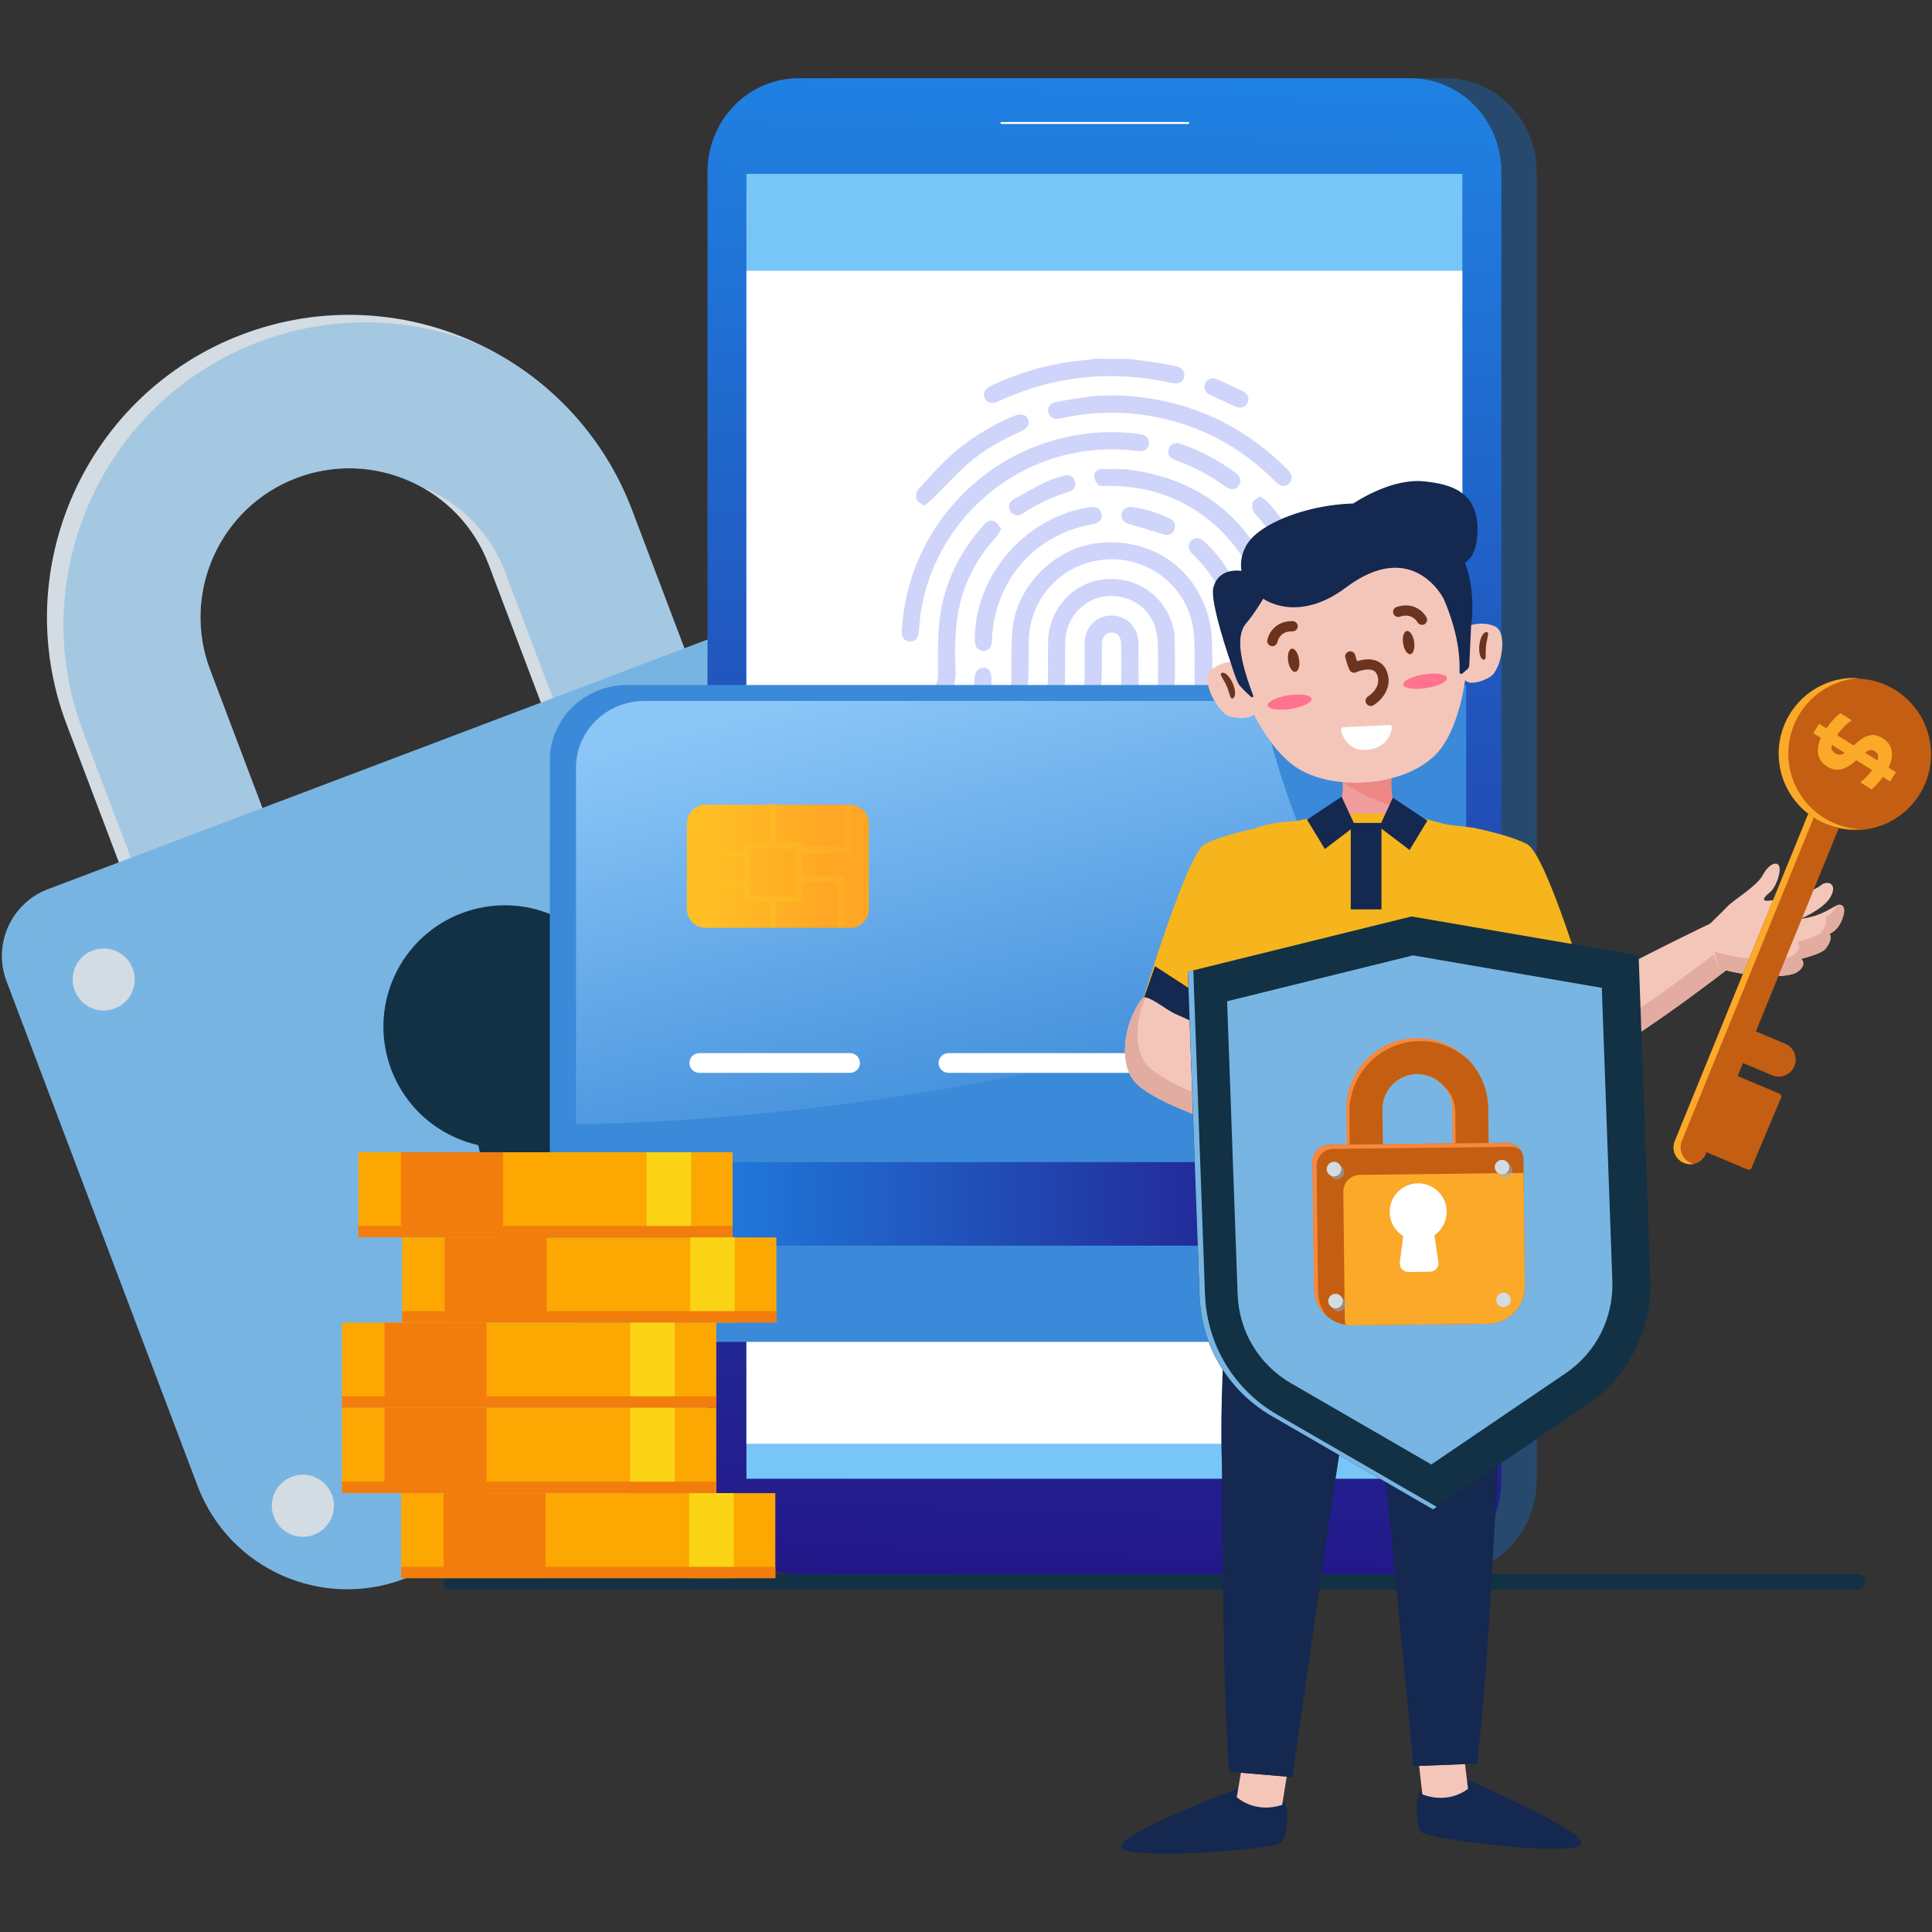 <?xml version="1.0" encoding="utf-8"?>
<!-- Generator: Adobe Illustrator 24.3.0, SVG Export Plug-In . SVG Version: 6.00 Build 0)  -->
<svg version="1.1" id="OBJECTS" xmlns="http://www.w3.org/2000/svg" xmlns:xlink="http://www.w3.org/1999/xlink" x="0px" y="0px"
	 viewBox="0 0 2000 2000" style="enable-background:new 0 0 2000 2000;" xml:space="preserve">
<rect x="0" y="0" width="2000" height="2000" fill="#333333" stroke="none"/>
<style type="text/css">
	.st0{fill:#123144;}
	.st1{fill:#D3DCE2;}
	.st2{opacity:0.5;fill:#79B5E2;}
	.st3{fill:#79B5E2;}
	.st4{opacity:0.5;}
	.st5{fill:#27496D;}
	.st6{fill:url(#SVGID_1_);}
	.st7{fill:#78C6F7;}
	.st8{fill:#FFFFFF;}
	.st9{fill-rule:evenodd;clip-rule:evenodd;fill:#CFD4FA;}
	.st10{fill:none;stroke:#FFFFFF;stroke-width:2;stroke-linecap:round;stroke-linejoin:round;stroke-miterlimit:10;}
	.st11{fill:#3B8AD9;}
	.st12{fill:url(#SVGID_2_);}
	.st13{fill:url(#SVGID_3_);}
	.st14{fill:url(#SVGID_4_);}
	.st15{fill:url(#SVGID_5_);}
	.st16{fill:#FDA702;}
	.st17{fill:#FBD415;}
	.st18{fill:#F27D0C;}
	.st19{fill:#142850;}
	.st20{fill:#F4C6BA;}
	.st21{fill:#EF9C9C;}
	.st22{fill:#ED8783;}
	.st23{fill:#6C341E;}
	.st24{fill:#FF738F;}
	.st25{fill:#F6B51D;}
	.st26{fill:#E2ACA1;}
	.st27{fill:#C45E12;}
	.st28{display:none;}
	.st29{display:inline;fill:#F4A97D;}
	.st30{display:inline;opacity:0.3;fill:#F16449;}
	.st31{fill:#FBA929;}
	.st32{display:none;opacity:0.3;fill:#F16449;}
	.st33{fill:#F7883C;}
</style>
<g>
	<path class="st0" d="M1923,1645.5H466.8c-4.4,0-7.9-3.5-7.9-7.9l0,0c0-4.4,3.5-7.9,7.9-7.9H1923c4.4,0,7.9,3.5,7.9,7.9l0,0
		C1930.9,1642,1927.3,1645.5,1923,1645.5z"/>
	<g>
		<g>
			<path class="st1" d="M829.4,990.6L244,1212.2L68.9,749.7C7.8,588.3,89.4,407.3,250.8,346.2c161.4-61.1,342.4,20.5,403.5,181.9
				L829.4,990.6z M336.3,1007.4l288.3-109.1L505.8,584.3c-30.1-79.5-119.2-119.7-198.7-89.6c-79.5,30.1-119.7,119.2-89.6,198.7
				L336.3,1007.4z"/>
		</g>
		<path class="st2" d="M498.7,357.8c-71.1-29.6-153.2-33.2-230.7-3.9C106.6,415,24.9,596,86,757.4l170.4,450.1l573-216.9
			L654.4,528.1C625,450.6,567.9,391.5,498.7,357.8z M353.4,1015.1l-4.7-12.4l-12.4,4.7L217.5,693.5
			c-30.1-79.5,10.1-168.6,89.6-198.7c42.9-16.2,88.6-12,126.3,7.9c39.8,15.1,73.3,46.6,89.5,89.4L641.7,906L353.4,1015.1z"/>
		<g>
			<path class="st3" d="M978.8,1422.2l-560.9,212.3c-85.4,32.3-180.8-10.7-213.2-96.1L6.8,1015.7c-14.4-38.1,4.8-80.8,42.9-95.2
				l732.1-277.1c38.1-14.4,80.8,4.8,95.2,42.9l197.8,522.7C1107.2,1294.5,1064.2,1389.9,978.8,1422.2z"/>
			<path class="st2" d="M898.5,743L223.1,998.7c-38.1,14.4-57.4,57.1-42.9,95.2L378,1616.6c3.4,9.1,7.6,17.6,12.4,25.7
				c9.2-1.8,18.4-4.3,27.5-7.7l560.9-212.3c85.4-32.3,128.4-127.8,96.1-213.2L898.5,743z"/>
			<g class="st4">
				<path class="st3" d="M154.5,1010.4c6.3,16.6-2.1,35.2-18.7,41.4c-16.6,6.3-35.2-2.1-41.4-18.7c-6.3-16.6,2.1-35.2,18.7-41.4
					C129.6,985.4,148.2,993.8,154.5,1010.4z"/>
				<path class="st3" d="M847.8,747.9c6.3,16.6-2.1,35.2-18.7,41.4c-16.6,6.3-35.2-2.1-41.4-18.7c-6.3-16.6,2.1-35.2,18.7-41.4
					C823,723,841.5,731.3,847.8,747.9z"/>
			</g>
			<path class="st2" d="M360.7,1555.1c6.3,16.6-2.1,35.2-18.7,41.4c-16.6,6.3-35.2-2.1-41.4-18.7c-6.3-16.6,2.1-35.2,18.7-41.4
				C335.8,1530.2,354.4,1538.5,360.7,1555.1z"/>
			<path class="st2" d="M228.2,1549L30.4,1026.4c-14.4-38.1,4.8-80.8,42.9-95.2l732.1-277.1c14.7-5.6,30.1-6.1,44.2-2.5
				c-19.2-13.1-44.3-17-67.8-8.1L49.8,920.5C11.6,935-7.6,977.6,6.8,1015.7l197.8,522.7c17.8,47,54.8,81.2,98.7,97
				C270,1617.2,242.7,1587.4,228.2,1549z"/>
			<g>
				<g>
					<path class="st1" d="M137.4,1002.6c6.3,16.6-2.1,35.2-18.7,41.4c-16.6,6.3-35.2-2.1-41.4-18.7c-6.3-16.6,2.1-35.2,18.7-41.4
						C112.5,977.7,131.1,986,137.4,1002.6z"/>
					<circle class="st1" cx="800.6" cy="751.6" r="32.1"/>
				</g>
				<g>
					<path class="st1" d="M343.6,1547.4c6.3,16.6-2.1,35.2-18.7,41.4c-16.6,6.3-35.2-2.1-41.4-18.7c-6.3-16.6,2.1-35.2,18.7-41.4
						C318.7,1522.4,337.3,1530.8,343.6,1547.4z"/>
					
						<ellipse transform="matrix(0.411 -0.912 0.912 0.411 -588.797 1681.39)" class="st1" cx="1006.8" cy="1296.4" rx="32.1" ry="32.1"/>
				</g>
			</g>
		</g>
		<g>
			<path class="st0" d="M660.1,1294.4l-88.1,33.4c-21.7,8.2-45.7-4.7-50.9-27.4l-43.4-191.8l107.9-40.8l94.5,172.4
				C691.3,1260.6,681.9,1286.1,660.1,1294.4z"/>
			
				<ellipse transform="matrix(0.411 -0.912 0.912 0.411 -661.483 1102.071)" class="st0" cx="522.1" cy="1063" rx="125.6" ry="125.6"/>
		</g>
	</g>
	<g>
		<g>
			<path class="st5" d="M1590.7,1532.9c0,53.4-42.2,96.8-94.3,96.8H863.3c-52.1,0-94.3-43.3-94.3-96.8V177.8
				c0-53.4,42.2-96.8,94.3-96.8h633.2c52.1,0,94.3,43.3,94.3,96.8V1532.9z"/>
			<linearGradient id="SVGID_1_" gradientUnits="userSpaceOnUse" x1="1178.754" y1="-204.113" x2="1105.553" y2="1979.745">
				<stop  offset="5.376340e-02" style="stop-color:#1F8DEC"/>
				<stop  offset="0.995" style="stop-color:#240075"/>
			</linearGradient>
			<path class="st6" d="M1554.1,1532.9c0,53.4-42.2,96.8-94.3,96.8H826.7c-52.1,0-94.3-43.3-94.3-96.8V177.8
				c0-53.4,42.2-96.8,94.3-96.8h633.2c52.1,0,94.3,43.3,94.3,96.8V1532.9z"/>
			<rect x="772.7" y="180" class="st7" width="741.1" height="1350.8"/>
			<rect x="772.7" y="280.3" class="st8" width="741.1" height="1214.3"/>
			<g>
				<g>
					<path class="st9" d="M1157.2,920.3c-7.5-6-7.9-10.4-1.1-17.6c36.6-38.7,61.6-83.7,73.5-135.8c4.8-21.1,7.2-42.6,7-64.3
						c-0.2-16.8,0.8-33.7-1.2-50.3c-5.3-43.3-44.5-75.3-88.1-73.3c-46.3,2.1-81.9,39.1-82.4,85.4c-0.2,15.5,0.2,31.1-0.9,46.6
						c-1.6,23.3-10.7,43.9-25.8,61.7c-8.5,10.1-17.5,19.8-26.4,29.6c-4.5,4.9-9.5,5.5-13.6,1.8c-4-3.6-3.9-8.8,0.4-13.7
						c7.5-8.4,15-16.7,22.6-25.1c17-18.8,25.7-40.8,25.8-66.2c0-15.5-0.3-31.1,1-46.6c3.8-45.2,43.2-85.1,88.3-90.3
						c57.8-6.8,106.6,29.3,116.9,86.4c0.5,3,0.8,6,1,9c3.3,64.5-2.6,127.3-33.6,185.7c-14.3,26.9-32,51.1-52.9,73.1
						c-1.4,1.5-3.3,2.6-5,3.9C1160.7,920.3,1158.9,920.3,1157.2,920.3z"/>
					<path class="st9" d="M1105.7,920.3c-7.3-6-7.6-10.1-1.3-17.3c15.2-17.3,31.4-33.8,45.3-52.1c33.1-43.7,48.7-93.6,49-148.3
						c0.1-14.5,0.7-29-0.7-43.3c-2.7-26.1-24.7-43.8-50.9-42.3c-24.2,1.4-43.8,22.1-44.4,47.3c-0.3,13,0.1,26.1-0.2,39.1
						c-0.8,35.6-12.8,67-35.7,94.2c-9.4,11.2-19.5,21.9-29.3,32.7c-4.7,5.1-9.9,5.9-14,2.3c-4.1-3.7-3.8-8.9,0.8-14.1
						c8-8.9,15.9-17.9,24-26.7c24.4-26.6,36.5-57.9,36.6-93.9c0-11.6-0.2-23.2,0.1-34.8c1-32.6,25.8-59.9,57.3-63.3
						c33.7-3.7,63.6,16.6,72,49.1c0.7,2.6,1.5,5.2,1.5,7.9c1.2,43.1,1.9,86-11.9,127.8c-12.2,37-31.2,69.9-57.4,98.7
						c-9.7,10.7-19.4,21.4-29.2,32.1c-1.6,1.8-3.5,3.4-5.3,5.1C1110,920.3,1107.8,920.3,1105.7,920.3z"/>
					<path class="st9" d="M1168.9,371.5c10.4,1.4,20.8,2.7,31.2,4.3c6,0.9,11.9,2.2,17.8,3.5c6.2,1.4,9.1,5.9,7.8,11.3
						c-1.2,4.9-5.9,7.3-11.9,6c-62.4-13.9-122.6-8-180.7,19c-6.3,2.9-11.4,1.6-13.7-3.3c-2.4-5.3-0.1-9.8,6.6-13
						c32.4-15.3,66.5-24.4,102.3-27c1.4-0.1,2.7-0.6,4.1-0.9C1144.7,371.5,1156.8,371.5,1168.9,371.5z"/>
					<path class="st9" d="M1178.6,693.2c1.2,31.9-4,66.4-18.1,99.3c-9.2,21.5-21.2,41.3-36.6,58.9c-13.7,15.6-27.7,30.8-41.7,46.1
						c-4.1,4.5-9.4,4.9-13.3,1.5c-3.9-3.5-3.9-8.7,0.1-13.3c0.6-0.7,1.2-1.3,1.8-2c12-13.2,24.1-26.3,36-39.7
						c35.1-39.5,53.2-85.7,53.8-138.6c0.2-12.9,0.1-25.7,0-38.6c0-7.5-3.9-12-9.9-12c-6,0-9.9,4.6-10,12
						c-0.2,14.6,0.2,29.3-0.6,43.9c-2.2,42.4-17.4,79.9-45,112.2c-13.2,15.5-27.1,30.4-40.8,45.5c-4.8,5.3-9.8,5.9-14,2.1
						c-4.1-3.8-3.8-8.8,1-14.1c15.3-17.3,31.3-33.9,45.6-51.9c23.5-29.4,34.8-63.6,35.8-101.1c0.3-12.5,0-25,0.1-37.5
						c0.1-16.4,11.9-28.6,27.6-28.7c16-0.1,27.9,12.1,28.1,28.8C1178.6,673.8,1178.6,681.7,1178.6,693.2z"/>
					<path class="st9" d="M933.9,648.8c6.5-94.9,75.6-173.4,164.6-195.1c27-6.6,54.3-8.1,81.8-4.2c6.5,0.9,9.8,4.8,9,10.2
						c-0.7,5.1-4.7,8-11.2,7.2c-25.6-3.2-50.9-2.1-76,4.2c-79.1,19.8-139,86.9-149.5,167.2c-0.6,5-1,9.9-1.3,14.9
						c-0.5,7.3-4,11.3-9.7,10.9c-5.7-0.4-8.7-5-8.1-12.1C933.6,651,933.8,649.9,933.9,648.8z"/>
					<path class="st9" d="M1330.2,672.8c0,12,0.1,20.6,0,29.1c-0.1,6.8-3.2,10.5-8.7,10.6c-5.7,0.1-8.9-3.8-9-10.8
						c-0.3-17.1,0.3-34.3-1-51.4c-5-68-56.6-127.5-122.9-142.8c-14.7-3.4-29.6-4.8-44.6-4.4c-2.6,0.1-6.1,0-7.5-1.6
						c-2.1-2.3-3.8-6.1-3.7-9.1c0.1-4.1,3.6-6.7,7.7-6.8c10.2,0,20.5-0.6,30.5,0.9c70.8,10.1,120.1,48.5,147.4,114.6
						C1328.3,625.1,1331.1,650.5,1330.2,672.8z"/>
					<path class="st9" d="M1151.2,409.2c70.7,1.2,131.6,26.7,181.9,77.1c4.9,4.9,5.4,10.1,1.5,14.1c-4,4-9,3.6-14-1.5
						c-33.9-34.4-74.2-56.9-121.6-66.7c-33.7-7-67.4-6.7-100.9,0.9c-4.5,1-8.6,1-11.5-3.2c-3.7-5.2-1.1-12.3,5.8-13.6
						c12.8-2.5,25.6-4.4,38.5-6.1C1137.4,409.4,1144.1,409.6,1151.2,409.2z"/>
					<path class="st9" d="M1036.6,547.2c-2.1,3.5-3.3,6.3-5.2,8.4c-22.6,24.9-36.9,53.9-40.8,87.3c-2,16.8-2.4,33.9-1.4,50.8
						c1.1,19.5-9.3,32.2-21.9,44.3c-3.4,3.3-8.3,2.9-11.6-0.3c-3.2-3.1-3.8-8-1-11.7c3.1-3.9,6.5-7.6,9.9-11.2
						c4.5-4.6,6.4-10,6.4-16.4c0-15.5-0.3-31.1,0.7-46.6c2.8-41.9,19.1-78.2,47.5-109.2c2.9-3.2,6.6-5,10.5-2.7
						C1032.4,541.4,1034.1,544.4,1036.6,547.2z"/>
					<path class="st9" d="M1293.3,695c-1.3,18-2.6,35.9-4.1,53.8c-0.5,6.2-4.6,9.8-9.5,9.3c-5.4-0.5-8.7-4.7-7.9-11.2
						c3.6-29.7,3.5-59.5,2.3-89.3c-1.3-31.8-14.4-58.8-36.8-81.4c-1.1-1.1-2.4-2.2-3.5-3.3c-4-4.2-4.4-9.1-0.9-12.9
						c3.6-3.9,8.7-3.9,13.3,0.2c11.1,10,20.3,21.5,27.6,34.6c12,21.4,18.4,44.4,18.5,69c0.1,10.4,0,20.7,0,31.1
						C1292.6,695,1292.9,695,1293.3,695z"/>
					<path class="st9" d="M1009.1,659.1c1.5-63.7,51.2-121.7,114.4-133.2c2.5-0.5,4.9-1,7.4-1.1c5.1-0.3,8.8,2.8,9.5,7.5
						c0.7,4.8-2,8.6-7,9.8c-7.1,1.8-14.3,2.9-21.2,5.2c-49.9,16.6-82.4,60-85.3,113.7c-0.1,1.4-0.1,2.9-0.2,4.3
						c-0.6,5.3-4.3,8.7-9.1,8.5c-4.9-0.2-8.2-3.9-8.4-9.3C1009.1,662.6,1009.1,660.9,1009.1,659.1z"/>
					<path class="st9" d="M956.4,523.6c-3.3-2.7-6.9-4.3-7.6-6.7c-0.9-2.9-0.4-7.6,1.5-9.7c10.3-11.6,20.6-23.4,31.9-33.8
						c20.4-18.8,43.8-33.2,69.5-43.6c2.9-1.2,7.7-0.8,10.2,0.9c2.1,1.4,3.5,6.3,2.7,8.7c-0.9,2.8-4.3,5.6-7.3,6.9
						c-19.9,8.8-38.8,19.3-55.1,33.6c-13,11.4-24.6,24.3-36.9,36.5C962.8,518.7,959.8,520.8,956.4,523.6z"/>
					<path class="st9" d="M1303.8,513.8c3.1,2,5.9,3,7.7,5c20.3,22.1,35.3,47.5,45.1,75.9c2,5.7-0.2,10.5-5.2,12.3
						c-4.8,1.7-9.6-0.7-11.6-6.5c-7.7-22.1-18.8-42.4-33.5-60.6c-2.9-3.6-6.5-6.8-8.8-10.7c-1.4-2.4-1.7-6.4-0.7-8.9
						C1297.7,517.7,1301,516.1,1303.8,513.8z"/>
					<path class="st9" d="M1026.4,707.7c-0.8,12.5-6.1,27-16.4,39.5c-7.7,9.3-16,18.2-24.2,27.2c-4,4.4-9.5,4.8-13.2,1.3
						c-3.9-3.6-3.9-8.6,0.2-13.3c6.8-7.7,13.8-15.4,20.7-23.1c9.3-10.3,15-22.4,15.2-36.2c0.1-8.1,4.7-12,9.3-11.9
						C1024,691.2,1026.9,695.8,1026.4,707.7z"/>
					<path class="st9" d="M1218.8,458.5c1,0.3,2.7,0.7,4.4,1.3c20,7.1,38.5,16.9,55.6,29.4c5.3,3.9,6.6,8.9,3.7,13.3
						c-3.1,4.6-8.4,5.2-14,1.1c-16-11.6-33.2-20.8-51.9-27.3c-5.6-2-7.9-5.6-7.1-10.4C1210.1,461.7,1213.8,458.5,1218.8,458.5z"/>
					<path class="st9" d="M1054.5,533.5c-5-0.1-8-2.1-9.4-6c-1.5-4.2-0.2-8,3.6-10.2c11.1-6.3,22.3-12.6,33.7-18.3
						c5.8-2.9,12.3-4.6,18.6-6.6c5.5-1.7,10,0.5,11.7,5.3c1.7,4.7-0.6,9.7-6,11.3c-17.3,5.3-33.5,12.8-48.5,23
						C1057,532.9,1055.3,533.2,1054.5,533.5z"/>
					<path class="st9" d="M1281.4,789.2c-0.5,1.8-1.1,4.4-1.9,6.9c-3.5,10.6-6.9,21.3-10.7,31.9c-2.2,6.1-7,8.4-12.1,6.3
						c-4.7-1.9-6.3-6.7-4.3-12.6c3.9-11.8,7.7-23.7,11.6-35.5c1.7-5.1,5.6-7.6,10-6.8C1278.4,780.1,1281.6,783.9,1281.4,789.2z"/>
					<path class="st9" d="M1170.9,524.7c13.8,1.9,28,5.9,41.3,12.8c4.2,2.2,5.3,7.1,3.4,11.2c-1.9,4.1-6.3,6-10.8,4.6
						c-12.4-3.8-24.8-7.5-37.3-11.3c-4.5-1.4-7.2-5.3-6.5-9.7C1161.6,527.8,1165.1,524.8,1170.9,524.7z"/>
					<path class="st9" d="M1256.1,391.6c1,0.3,2.6,0.5,4.1,1.2c8.8,4,17.6,7.9,26.2,12.1c5.6,2.7,7.3,7.6,4.9,12.3
						c-2.4,4.7-7.3,6.1-12.9,3.5c-8.6-4-17.2-7.9-25.7-11.9c-4.4-2-6.6-5.5-5.6-10.3C1248,394.1,1251.1,391.9,1256.1,391.6z"/>
				</g>
			</g>
		</g>
		<line class="st10" x1="1036.7" y1="127.3" x2="1230.1" y2="127.3"/>
	</g>
	<g>
		<path class="st11" d="M1517.8,709.5v679.3c-2.4,0.2-4.7,0.3-7.2,0.3H649.3c-44.2,0-80.1-34.9-80.1-78V787.1
			c0-43.1,35.8-78,80.1-78h861.4C1513.1,709.1,1515.5,709.2,1517.8,709.5z"/>
		<g>
			<linearGradient id="SVGID_2_" gradientUnits="userSpaceOnUse" x1="906.951" y1="672.936" x2="1040.61" y2="1195.423">
				<stop  offset="5.376340e-02" style="stop-color:#8BC6F7"/>
				<stop  offset="1" style="stop-color:#8BC6F7;stop-opacity:0"/>
			</linearGradient>
			<path class="st12" d="M1305.2,725.6h-638c-39.2,0-70.9,30.9-70.9,69.1v369.1c138.8-2.2,293.7-18.3,455.3-50
				c122.1-23.9,268.8-54.6,381.3-89.9C1372.2,935.9,1327.6,828,1305.2,725.6z"/>
		</g>
		<linearGradient id="SVGID_3_" gradientUnits="userSpaceOnUse" x1="711.085" y1="896.804" x2="899.584" y2="896.804">
			<stop  offset="9.677420e-02" style="stop-color:#FFBF24"/>
			<stop  offset="0.78" style="stop-color:#FFA624"/>
		</linearGradient>
		<path class="st13" d="M899.6,941c0,10.8-8.8,19.5-19.5,19.5H730.6c-10.8,0-19.5-8.7-19.5-19.5v-88.4c0-10.8,8.7-19.5,19.5-19.5
			H880c10.8,0,19.5,8.7,19.5,19.5V941z"/>
		<g>
			<path class="st8" d="M880,1110.6H723.9c-5.6,0-10.2-4.6-10.2-10.2c0-5.6,4.6-10.2,10.2-10.2H880c5.6,0,10.2,4.6,10.2,10.2
				C890.2,1106,885.6,1110.6,880,1110.6z"/>
			<path class="st8" d="M1382.1,1110.6H981.8c-5.6,0-10.2-4.6-10.2-10.2c0-5.6,4.6-10.2,10.2-10.2h400.4c5.6,0,10.2,4.6,10.2,10.2
				C1392.3,1106,1387.7,1110.6,1382.1,1110.6z"/>
		</g>
		<linearGradient id="SVGID_4_" gradientUnits="userSpaceOnUse" x1="569.2" y1="1246.277" x2="1517.844" y2="1246.277">
			<stop  offset="5.376340e-02" style="stop-color:#1F8DEC"/>
			<stop  offset="0.995" style="stop-color:#240075"/>
		</linearGradient>
		<rect x="569.2" y="1203" class="st14" width="948.6" height="86.5"/>
		<linearGradient id="SVGID_5_" gradientUnits="userSpaceOnUse" x1="727.234" y1="896.242" x2="972.322" y2="896.242">
			<stop  offset="9.677420e-02" style="stop-color:#FFBF24"/>
			<stop  offset="0.78" style="stop-color:#FFA624"/>
		</linearGradient>
		<path class="st15" d="M882,883.2V834h-6.6v42.5h-45v-4h-27v-40.1h-6.6v40.1h-26.2v7.5H734V833h-6.8v53.4h43.5v24.4h-34.8v49.3h6.5
			v-42.5h28.3v16h26.2v26.5h6.6v-26.5h27v-20.3h37v46.9h6.8v-53.4h-43.8v-23.5H882z M823.7,927.1h-46.2V879h46.2V927.1z"/>
	</g>
	<g>
		<g>
			<rect x="371" y="1192.8" class="st16" width="387.4" height="88"/>
			<rect x="669.3" y="1192.8" class="st17" width="46.2" height="88"/>
			<rect x="371" y="1269.1" class="st18" width="387.4" height="11.7"/>
			<rect x="415.1" y="1192.8" class="st18" width="105.6" height="88"/>
		</g>
		<g>
			<rect x="416.3" y="1281" class="st16" width="387.4" height="88"/>
			<rect x="714.5" y="1281" class="st17" width="46.2" height="88"/>
			<rect x="416.3" y="1357.3" class="st18" width="387.4" height="11.7"/>
			<rect x="460.3" y="1281" class="st18" width="105.6" height="88"/>
		</g>
		<g>
			<rect x="354.1" y="1369.2" class="st16" width="387.4" height="88"/>
			<rect x="652.3" y="1369.2" class="st17" width="46.2" height="88"/>
			<rect x="354.1" y="1445.5" class="st18" width="387.4" height="11.7"/>
			<rect x="398.1" y="1369.2" class="st18" width="105.6" height="88"/>
		</g>
		<g>
			<rect x="354.1" y="1457.5" class="st16" width="387.4" height="88"/>
			<rect x="652.3" y="1457.5" class="st17" width="46.2" height="88"/>
			<rect x="354.1" y="1533.8" class="st18" width="387.4" height="11.7"/>
			<rect x="398.1" y="1457.5" class="st18" width="105.6" height="88"/>
		</g>
		<g>
			<rect x="415.2" y="1545.7" class="st16" width="387.4" height="88"/>
			<rect x="713.4" y="1545.7" class="st17" width="46.2" height="88"/>
			<rect x="415.2" y="1622" class="st18" width="387.4" height="11.7"/>
			<rect x="459.2" y="1545.7" class="st18" width="105.6" height="88"/>
		</g>
	</g>
	<g>
		<g>
			<g>
				<g>
					<g>
						<path class="st19" d="M1409.7,1250.2l142.7,4.2c0,0,11,247.2-9.8,301.4C1521.8,1610,1411.8,1631.7,1409.7,1250.2z"/>
						<path class="st19" d="M1471.8,1854.6c0,0-2.2-2.3-4.2,6.5c-2,8.8-2,28.8,4.3,35.8c6.3,7,159.7,26.4,164.9,11.7
							c4.7-13.2-116.6-65.6-116.6-65.6L1471.8,1854.6z"/>
						<path class="st20" d="M1516.6,1826.2l3.1,25.5c0,0-19,16.6-47.3,5.8l-3.3-29.5L1516.6,1826.2z"/>
						<path class="st19" d="M1553,1468.8c0,0-6.5,137.9-12.9,230.6c-6.4,92.4-11.2,126.3-11.2,126.3l-65.7,2.6
							c0,0-32.2-341.8-37.9-377.7C1419.6,1414.7,1553,1468.8,1553,1468.8z"/>
					</g>
					<g>
						<path class="st19" d="M1418,1264.7l-141.5-4.5c0,0-23.5,248.4-5.3,303.6C1289.4,1618.8,1398.3,1645.6,1418,1264.7z"/>
						<path class="st19" d="M1328.1,1865.5c0,0,2.3-2.2,3.9,6.7c1.6,8.9,0.7,28.9-6,35.6c-6.7,6.7-160.8,19-165.2,4.1
							c-4-13.4,119.5-60.2,119.5-60.2L1328.1,1865.5z"/>
						<path class="st20" d="M1284.6,1835.1l-4.3,25.3c0,0,18.2,17.4,47,8l4.7-29.3L1284.6,1835.1z"/>
						<path class="st19" d="M1264.8,1476.4c0,0,0.2,138,2.3,231c2.1,92.6,5.3,126.7,5.3,126.7l65.5,5.6c0,0,48-339.9,55.3-375.5
							C1400.6,1428.5,1264.8,1476.4,1264.8,1476.4z"/>
					</g>
					<g>
						<path class="st21" d="M1389.9,818.7c-0.9,11.6-6.2,28.3-6.2,28.3c1.7,1.9,13.3,14.5,32.2,14.1c18.1-0.3,29-12.2,30.8-14.1
							c-0.6-1.6-1.3-3.6-2-5.8c-0.7-2.1-1.3-4.3-1.9-6.8c-1.2-5-2.1-10.7-2.5-17c-0.9-14.4,1.4-26.6,4-35.4c0.8-2.6,1.6-4.8,2.3-6.8
							h-63.1c1,2.8,2.1,6.1,3.1,10c1.7,6.8,3.2,15.3,3.3,24.9C1390.2,812.9,1390.1,815.7,1389.9,818.7z"/>
						<path class="st22" d="M1386.9,785.2c1.8,6.8,3.2,15.3,3.3,24.9c14.6,9.3,33.6,19.4,52.8,24.3c-1.2-5.1-2.1-10.8-2.5-17.1
							c-0.9-14.4,1.4-26.6,4.1-35.4c-1.7-2.8-3.3-5.1-4.3-6.8c-1.1-1.7-1.8-2.7-1.8-2.7l-10.9,2.7L1386.9,785.2z"/>
						<g>
							<g>
								<path class="st20" d="M1344.2,795.9c40.2,24.1,113.3,17.7,144.4-17.3c35.2-39.7,46.2-166.9,0.7-194.1
									c-40.2-24.1-170.8-4-202,31.1C1252.1,655.2,1298.6,768.6,1344.2,795.9z"/>
								<path class="st20" d="M1513.5,654c2-7,21.5-11.9,34.6-5.3c13.1,6.6,6.1,45.2-5.7,52.1c-9.8,5.7-20.5,8-25.1,3.9
									C1512.6,700.5,1509.8,667,1513.5,654z"/>
								<path class="st20" d="M1287.7,688.8c-4-6-24.1-4.9-34.6,5.3c-10.5,10.2,7.7,44.9,21,47.9c11.1,2.5,21.9,1.5,25.2-3.9
									C1302.5,732.9,1295,700,1287.7,688.8z"/>
							</g>
							<g>
								<path class="st23" d="M1419.1,730.9c0.9,0,1.9-0.2,2.7-0.8c7.8-4.8,20.8-18.3,13.6-35.7c-2-4.9-5.6-8.4-10.3-10.3
									c-7-2.8-15.1-1.2-20.3,0.3c-0.5-1.5-1.1-3.6-1.9-6.3c-0.8-2.8-3.7-4.5-6.5-3.7c-2.8,0.8-4.5,3.7-3.7,6.5
									c2.4,8.6,3.7,11.4,4.4,12.7c1.3,2.5,4.3,3.5,6.8,2.3c2.9-1.3,11.7-4.2,17.3-2c2,0.8,3.4,2.2,4.3,4.5
									c5.5,13.2-8.8,22.2-9.4,22.6c-2.5,1.5-3.3,4.8-1.7,7.3C1415.6,730,1417.3,730.9,1419.1,730.9z"/>
								<path class="st23" d="M1472.1,646.9c0.8,0,1.7-0.2,2.4-0.6c2.6-1.4,3.6-4.6,2.2-7.1c-3.3-6.3-14-16.6-31-10.8
									c-2.8,0.9-4.2,4-3.3,6.7c0.9,2.8,3.9,4.3,6.7,3.3c12.8-4.3,18,5.3,18.2,5.7C1468.4,645.9,1470.2,646.9,1472.1,646.9z"/>
								<path class="st23" d="M1317.2,668.9c2.5,0,4.7-1.8,5.2-4.3c0.2-1.2,2.8-11.6,15.6-11c2.7,0,5.3-2.2,5.4-5.2
									c0.1-2.9-2.2-5.3-5.2-5.4c-0.3,0-0.6,0-0.8,0c-17.3,0-24.2,12.8-25.5,19.7c-0.5,2.9,1.4,5.6,4.3,6.1
									C1316.6,668.9,1316.9,668.9,1317.2,668.9z"/>
								<path class="st23" d="M1452.5,666.1c1,6.6,4.4,11.6,7.5,11.1c3.2-0.5,4.9-6.3,3.9-12.9c-1-6.6-4.4-11.6-7.6-11.1
									C1453.2,653.7,1451.5,659.5,1452.5,666.1z"/>
								<path class="st23" d="M1333.5,684.4c1,6.6,4.4,11.6,7.5,11.1c3.1-0.5,4.9-6.3,3.8-12.9c-1-6.6-4.4-11.6-7.5-11.1
									C1334.2,672,1332.5,677.8,1333.5,684.4z"/>
							</g>
							<path class="st23" d="M1531.4,668c-0.8,7.9,1.2,14.6,4.5,14.9c3.3,0.4,1.6-6.5,2.4-14.4c0.9-7.9,4-13.8,0.7-14.2
								C1535.6,654,1532.2,660.2,1531.4,668z"/>
							<path class="st23" d="M1276.1,707.3c3.2,7.3,3.3,14.3,0.2,15.6c-3.1,1.3-3.4-5.8-6.6-13c-3.2-7.3-8-11.9-4.9-13.3
								C1267.8,695.2,1272.9,700,1276.1,707.3z"/>
							<path class="st24" d="M1452.6,708.7c0.6,3.9,11.2,5.5,23.8,3.6c12.5-1.9,22.2-6.7,21.6-10.6c-0.6-3.9-11.3-5.5-23.8-3.6
								C1461.7,700.1,1452,704.8,1452.6,708.7z"/>
							<path class="st24" d="M1312.3,730.3c0.6,3.9,11.3,5.5,23.8,3.6c12.6-1.9,22.2-6.7,21.6-10.6c-0.6-3.9-11.3-5.5-23.8-3.6
								C1321.4,721.7,1311.7,726.4,1312.3,730.3z"/>
							<g>
								<path class="st8" d="M1388.2,756.2c1,3.7,3.4,9.8,8.3,14.3c3.9,3.7,9.5,6.3,17.2,5.8c9-0.6,15.1-3.5,19.2-7.3
									c5.6-5.1,7.4-11.7,8-15.5c0.2-1.7-1-3.1-2.7-3l-47.6,2.4C1388.9,752.9,1387.7,754.5,1388.2,756.2z"/>
							</g>
						</g>
						<path class="st19" d="M1494.4,619.7c0,0-31.8-63.5-101.1-11.5c-50.4,37.8-85.6,11.6-85.6,11.6s-9.5,16-17.4,25.1
							c-10,11.5-8.9,33.1,7,75.1c0.5,1.3-1.1,2.4-2.1,1.5c-4.5-4.1-11.2-10.5-13-13.4c-2.8-4.5-8.4-22.8-8.4-22.8
							s-21.4-61.4-17.8-76.7c5.3-22,29.2-17.6,29.2-17.6s-3.3-14.4,6.7-29.1c22.6-33.3,134.9-63.5,197.3-16.7
							c45.2,33.9,33.7,102.2,33.7,102.2l-1.9,41.3c-0.1,1.5-0.8,3-1.9,4l-5.2,4.5c-1.2,1-3.1,0.2-3-1.4
							C1511.4,682.3,1510.2,656.2,1494.4,619.7z"/>
					</g>
					<path class="st25" d="M1553.8,1109.3c1.6,26.1-6.7,98.3,2.8,166.8l-283.1-2.9c13.6-96.2,12.7-213.3,10.6-245
						c-7.2-111.3-48.9-173.3,58.2-178.3c16.2-3.9,35.5-6.4,58.6-7.4c30.4-1.4,61.1,1.1,88,8.8c26.6,7.6,41.3-0.4,56.6,18.8
						C1576.3,908.8,1550.8,1059.5,1553.8,1109.3z"/>
					<rect x="1398.3" y="851.9" class="st19" width="31.8" height="89.5"/>
					<polyline class="st19" points="1441.9,825.8 1427.8,856.1 1459.2,879.9 1477.6,849.6 1441.9,825.8 					"/>
					<polyline class="st19" points="1388.8,824.7 1402.9,855 1371.5,878.9 1353,848.5 1388.8,824.7 					"/>
					<g>
						<path class="st25" d="M1524,856.7c0,0,36,6.7,56.6,17c20.6,10.4,64.5,159.8,67.1,168.7c2.6,9-30.2,22.1-47.7,26.2
							c-17.5,4.2-27.9,9.9-37.2-23.6c-9.3-33.4-25.9-89.1-25.9-89.1L1524,856.7z"/>
						<polygon class="st19" points="1634.7,985.7 1560.1,1035.4 1567.3,1059.9 1646.2,1019 						"/>
						<path class="st20" d="M1565.9,1058.2c0,0,27.5,57.7,53.2,52.4c47.4-9.8,189.4-122.9,189.4-122.9c0-7.7-18.2-33.6-23.8-38.3
							c-68.8,31.8-150,76.5-218.8,108.3L1565.9,1058.2z"/>
						<path class="st26" d="M1791.6,957.4c3.1,5.4,5.3,10.3,5.3,12.9c0,0-142,113.1-189.4,122.9c-12.2,2.5-24.8-9.2-34.7-22.2
							c9.8,16.7,28.4,43.2,46.2,39.5c47.4-9.8,189.4-122.9,189.4-122.9C1808.5,982.2,1799,967.1,1791.6,957.4z"/>
					</g>
					<path class="st25" d="M1304,856.7c0,0-36,6.7-56.6,17c-20.6,10.4-74.6,195-77.1,204c-2.6,9,39.6,14.6,57.1,18.8
						c17.5,4.1,28.5-18,37.8-51.4c9.3-33.4,25.9-89.1,25.9-89.1L1304,856.7z"/>
					<g>
						<polygon class="st19" points="1195.6,1000.2 1269.3,1047.9 1262.1,1072.4 1184.1,1033.4 						"/>
						<path class="st20" d="M1489.3,1134.8c-5-0.5-17.5,9.4-41.4,8.5c0,0,23.6-5.9,32.9-16.6c9.3-10.7,4.1-17.1-3.1-16.1
							c-7.1,1.1-2.8,7.4-55.7,9.4l-0.2,0.2c-1.6-0.1-3.1-0.1-4.1-0.2c-7.4-0.2-4.5-4.2,2.8-8.3c7.2-4.1,15.1-20.2,13.4-25.7
							c-1.7-5.6-10.8-3.1-18.1,7c-7.3,10.1-34.4,21.6-40.3,26.3c-3.5,2.8-12.2,9.2-18.8,14c-45.3-31.1-90.2-63-140.8-83.9
							c-5.9-2.4-29.3-21.2-33.3-16.1c-20.2,26-25.1,69.7-6.4,88.2c34.4,34,185.1,72.4,225,74.8c0,0,0-0.1,0-0.1
							c12.5,2.5,28.3,4.7,35.2,1.2c12.1-6.2,6-12.9,6-12.9s21.2-2,26.1-6.4c10.1-9.2,6.8-15.1,6.8-15.1s8.3-1.4,14.6-12.1
							C1496.2,1140.3,1494.2,1135.3,1489.3,1134.8z"/>
						<g>
							<path class="st26" d="M1455.4,1167.3c0,0,6.1,6.7-6,12.9c-6.8,3.5-22.7,1.3-35.2-1.2c0,0,0,0,0,0.1
								c-39.9-2.4-190.6-40.9-225-74.8c-15.1-14.9-14.8-46.3-3.4-71.6c-1.4-0.2-2.5-0.1-3.1,0.7c-20.2,26-25.1,69.7-6.4,88.2
								c34.4,34,185.1,72.4,225,74.8c0,0,0-0.1,0-0.1c12.5,2.5,28.3,4.7,35.2,1.2c12.1-6.2,6-12.9,6-12.9s21.2-2,26.1-6.4
								c8.4-7.6,7.5-12.9,7-14.5C1467.5,1166.2,1455.4,1167.3,1455.4,1167.3z"/>
							<path class="st26" d="M1488.3,1145.8c0,0,2.6,4.8-4.2,12.4c1.9-1.7,3.9-4,5.8-7.2c1.6-2.8,2.7-5.2,3.3-7.2
								C1490.4,1145.5,1488.3,1145.8,1488.3,1145.8z"/>
						</g>
						<path class="st20" d="M1778.8,1002.4l-14-40.9c0,0,18.8-18.2,24-23.7c5.1-5.5,30.3-20.8,36-31.9c5.8-11,14.4-14.8,16.9-9.5
							c2.5,5.3-3,22.3-9.6,27.4c-6.5,5.1-8.8,9.5-1.5,8.6c1-0.1,2.4-0.3,4.1-0.4l0.2-0.2c52-9.6,46.8-15.3,53.8-17.4
							c7-2.1,13,3.5,5.4,15.5c-7.7,11.9-30.1,21.2-30.1,21.2c23.8-2.6,34.7-14.2,39.7-14.5c5-0.2,7.6,4.4,3,15.9
							c-4.6,11.5-12.7,14.1-12.7,14.1s4.2,5.4-4.5,15.9c-4.2,5.1-24.9,10.1-24.9,10.1s7,5.8-4,13.6c-9.3,6.6-40.2,3.8-49.8,2.8
							C1796.9,1007.6,1778.8,1002.4,1778.8,1002.4z"/>
						<g>
							<path class="st26" d="M1903.6,936.6c-0.6,0-1.4,0.3-2.3,0.7c-4.7,9.7-11.7,12-11.7,12s4.1,5.4-4.5,15.9
								c-4.2,5.1-24.9,10.1-24.9,10.1s7,5.8-4,13.6c-9.3,6.6-40.2,3.8-49.8,2.8c-13.7-1.4-31.8-6.6-31.8-6.6l4.3,17.3
								c0,0,18.1,5.2,31.8,6.5c9.6,1,40.5,3.9,49.8-2.8c11-7.8,4-13.6,4-13.6s20.7-5,24.9-10.1c8.7-10.5,4.5-15.9,4.5-15.9
								s8.1-2.5,12.7-14.1C1911.2,941,1908.6,936.3,1903.6,936.6z"/>
						</g>
					</g>
				</g>
			</g>
			<path class="st19" d="M1413.5,579.2c0,0,23.1-17.3,57.8-5.8C1506,585,1506,585,1506,585s20.2,2.9,23.1-28.9
				c4.2-46.4-26-54.9-54.9-57.8c-32.1-3.2-66.5,18-78,26c-18.3,12.7-83.8,20.2-83.8,20.2L1413.5,579.2z"/>
		</g>
		<g>
			<g>
				<path class="st27" d="M1813.1,1209.1l30.7-72.9c0.7-1.6-0.1-3.4-1.6-4l-51.5-21.7l-33.1,78.5l51.5,21.7
					C1810.7,1211.4,1812.5,1210.7,1813.1,1209.1z"/>
				<path class="st27" d="M1857.5,1103.7L1857.5,1103.7c3.8-9-0.4-19.4-9.4-23.2l-38-16l-13.7,32.6l38,16
					C1843.4,1117,1853.8,1112.7,1857.5,1103.7z"/>
			</g>
			<g class="st28">
				<path class="st29" d="M1854.1,969.7l-9.4-39.4c-1.6-6.5-8.1-10.5-14.6-9l0,0c-6.5,1.6-10.5,8.1-9,14.6l9.4,39.4
					c1.6,6.5,8.1,10.5,14.6,9l0,0C1851.7,982.8,1855.7,976.2,1854.1,969.7z"/>
				<path class="st30" d="M1854.1,969.7l-9.4-39.4c-1.6-6.5-8.1-10.5-14.6-9l0,0c-6.5,1.6-10.5,8.1-9,14.6l9.4,39.4
					c1.6,6.5,8.1,10.5,14.6,9l0,0C1851.7,982.8,1855.7,976.2,1854.1,969.7z"/>
				<path class="st29" d="M1834.9,975.4l-9.4-39.4c-1.6-6.5,2.5-13.1,9-14.6c0.3-0.1,0.5-0.1,0.8-0.1c-1.6-0.3-3.4-0.3-5.1,0.1
					c-6.5,1.6-10.5,8.1-9,14.6l9.4,39.4c1.5,6.3,7.6,10.2,13.9,9.1C1839.9,983.6,1836,980.2,1834.9,975.4z"/>
				<path class="st29" d="M1874.3,937.8l-19.9,7.2c-6.3,2.2-9.7,9.1-7.5,15.4l0,0c2.2,6.3,9.1,9.7,15.4,7.5l19.9-7.2
					c6.3-2.2,9.7-9.1,7.5-15.4l0,0C1887.5,939,1880.6,935.6,1874.3,937.8z"/>
				<path class="st30" d="M1874.3,937.8l-19.9,7.2c-6.3,2.2-9.7,9.1-7.5,15.4l0,0c2.2,6.3,9.1,9.7,15.4,7.5l19.9-7.2
					c6.3-2.2,9.7-9.1,7.5-15.4l0,0C1887.5,939,1880.6,935.6,1874.3,937.8z"/>
			</g>
			<g>
				<path class="st27" d="M1932.9,784.9c2-8.3-2.3-16.9-10.4-20.3c-8.9-3.6-19.1,0.6-22.8,9.6l-166,407c-3.5,8.6,0.3,18.3,8.6,22.3
					l0,0c9.1,4.3,19.9,0.2,23.7-9.1l166-407C1932.5,786.6,1932.7,785.7,1932.9,784.9z"/>
				<path class="st31" d="M1749.6,1203.5c-8.3-4-12.1-13.8-8.6-22.3l166-407c2.3-5.6,7.1-9.3,12.5-10.5c-8.1-1.7-16.5,2.5-19.7,10.5
					l-166,407c-3.5,8.5,0.3,18.3,8.6,22.3c3.6,1.7,7.5,2.1,11.1,1.3C1752.2,1204.5,1750.9,1204.1,1749.6,1203.5z"/>
			</g>
			<g class="st28">
				<path class="st29" d="M1902.3,911l-13.1-16.7c-4.1-5.3-11.7-6.4-17-2.3l0,0c-5.3,4.1-6.4,11.7-2.3,17l13.1,16.7
					c4.1,5.3,11.7,6.4,17,2.3l0,0C1905.3,923.9,1906.4,916.3,1902.3,911z"/>
				<path class="st29" d="M1908.9,895.8l-13.1-16.7c-4.1-5.3-11.7-6.4-17-2.3l0,0c-5.3,4.1-6.4,11.7-2.3,17l13.1,16.7
					c4.1,5.3,11.7,6.4,17,2.3l0,0C1911.9,908.8,1912.9,901.2,1908.9,895.8z"/>
				<path class="st29" d="M1894.4,925.8l-13.1-16.7c-4.1-5.3-11.7-6.4-17-2.3l0,0c-5.3,4.1-6.4,11.7-2.3,17l13.1,16.7
					c4.1,5.3,11.7,6.4,17,2.3l0,0C1897.4,938.7,1898.4,931.1,1894.4,925.8z"/>
				<path class="st29" d="M1887.1,942.4l-13.1-16.7c-4.1-5.3-11.7-6.4-17-2.3l0,0c-5.3,4.1-6.4,11.7-2.3,17l13.1,16.7
					c4.1,5.3,11.7,6.4,17,2.3l0,0C1890.2,955.3,1891.2,947.7,1887.1,942.4z"/>
				<path class="st29" d="M1791.6,869.9L1791.6,869.9c11.6-27.6,45.9-37.2,70.1-19.4c18.4,13.5,35.8,26.5,37.2,30.1
					c8.8,22.1-30.2,66.1-43.1,65.9c-6.1-0.1-24.6-8.5-42.3-17.3C1791.8,918.2,1782.2,892.3,1791.6,869.9z"/>
			</g>
			<path class="st32" d="M1908.9,895.8l-9-11.5c-0.2-1.3-0.5-2.6-1-3.9c-1.4-3.6-18.9-16.5-37.2-30.1c-24.1-17.7-58.5-8.2-70.1,19.4
				c-9.4,22.5,0.2,48.4,22,59.2c17.7,8.8,36.2,17.3,42.3,17.3c0.9,0,2-0.2,3.2-0.7l8.8,11.3c4.1,5.3,11.7,6.4,17,2.3
				c4.6-3.5,6-9.7,3.7-14.8c1.2-0.4,2.5-1,3.6-1.8c4.1-3.1,5.6-8.3,4.3-12.9c1.3-0.4,2.5-1,3.6-1.8c4.3-3.3,5.8-8.9,4-13.7
				c0.9-0.4,1.7-0.8,2.5-1.4C1911.9,908.8,1912.9,901.2,1908.9,895.8z"/>
			
				<ellipse transform="matrix(0.984 -0.181 0.181 0.984 -109.572 360.632)" class="st27" cx="1919.6" cy="780.2" rx="78.4" ry="78.4"/>
			<path class="st31" d="M1851.8,789.3c-5-43,25.7-81.9,68.7-87c1.5-0.2,3-0.2,4.6-0.3c-4.8-0.3-9.7-0.3-14.6,0.3
				c-43,5-73.8,44-68.7,87c4.9,41.5,41.3,71.5,82.4,69C1887.3,855.8,1856.3,827.4,1851.8,789.3z"/>
			<g>
				<path class="st31" d="M1890.8,754c4.7-7,9.7-12.5,14.5-15.7l11.6,7.3c-5.6,3.9-11.1,9.5-15.1,15.4l17,10.7l1.1-0.9
					c11.9-10.9,19.7-12.5,29.3-6.4c10,6.3,12.2,16.8,5.8,30.2l7.7,4.8l-6.1,9.6l-7.5-4.7c-4.1,5.7-8.4,10.3-11.7,12.9l-11.6-7.3
					c4.5-3.5,8.7-7.8,12.1-12.7l-16.2-10.2c-13.2,11.8-21.8,11.7-30.6,6.2c-9.3-5.8-12.1-15.9-6.2-29.3l-7.9-5l6.1-9.6L1890.8,754z
					 M1943.5,787.2c1.5-4.1,0.9-7.3-2.6-9.5c-3.3-2.1-5.8-1.8-10.2,1.5L1943.5,787.2z M1899.8,779.8c3.3,2.1,6.1,2,9.9-0.4
					l-13.2-8.3C1895.3,774.8,1896.2,777.5,1899.8,779.8z"/>
			</g>
		</g>
		<g>
			<g>
				<path class="st3" d="M1631.7,1438l-149.1,101.3l-156-90.3c-38.9-22.5-63.4-63.4-65-108.2l-4-111.8l-7.5-207.7l212-52.4l215.3,37
					l7.5,207.7l4,111.8C1690.4,1370.2,1668.9,1412.8,1631.7,1438z"/>
				<path class="st2" d="M1462.1,968.8l-212,52.4l7.5,207.7l4,111.8c1.6,44.9,26.2,85.7,65,108.2l156,90.3l149.1-101.3
					c37.1-25.2,58.7-67.8,57.1-112.6l-4-111.8l-7.5-207.7L1462.1,968.8z M1678.1,1323.6c1.4,38.3-16.7,74.1-48.5,95.6l-138.9,94.3
					l-145.3-84.1c-33.2-19.2-53.8-53.5-55.2-91.9l-10.9-303.5l192.5-47.5l195.4,33.6L1678.1,1323.6z"/>
			</g>
			<g>
				<g>
					<path class="st33" d="M1542,1263.2l-146.9,1.7l-1.4-116c-0.5-40.5,32.1-73.8,72.6-74.3c40.5-0.5,73.8,32.1,74.3,72.6
						L1542,1263.2z M1432,1227.2l72.3-0.8l-0.9-78.8c-0.2-19.9-16.6-36-36.6-35.7c-19.9,0.2-36,16.6-35.7,36.6L1432,1227.2z"/>
				</g>
				<path class="st27" d="M1520,1097.1c-13.3-12.2-31.1-19.7-50.5-19.4c-40.5,0.5-73.1,33.8-72.6,74.3l1.3,112.9l143.8-1.7l-1.4-116
					C1540.4,1127.7,1532.6,1110.1,1520,1097.1z M1435.1,1230.3l0-3.1l-3.1,0l-0.9-78.8c-0.2-19.9,15.8-36.4,35.7-36.6
					c10.8-0.1,20.5,4.5,27.2,11.9c7.6,6.5,12.4,16.2,12.5,26.9l0.9,78.8L1435.1,1230.3z"/>
				<g>
					<path class="st27" d="M1540.2,1370.4l-140.7,1.6c-21.4,0.2-39-16.9-39.2-38.3l-1.5-131.1c-0.1-9.6,7.6-17.4,17.1-17.5
						l183.7-2.1c9.6-0.1,17.4,7.6,17.5,17.1l1.5,131.1C1578.8,1352.6,1561.6,1370.1,1540.2,1370.4z"/>
					<path class="st31" d="M1577.2,1214.2l-169.5,2c-9.6,0.1-17.2,8-17.1,17.5l1.5,131.1c0,2.3,0.3,4.5,0.7,6.7
						c2.2,0.4,4.4,0.5,6.7,0.5l140.7-1.6c21.4-0.2,38.6-17.8,38.3-39.2L1577.2,1214.2z"/>
					<g class="st4">
						<path class="st3" d="M1391.6,1213.2c0,4.2-3.3,7.6-7.5,7.6c-4.2,0-7.6-3.3-7.6-7.5c0-4.2,3.3-7.6,7.5-7.6
							C1388.2,1205.7,1391.6,1209.1,1391.6,1213.2z"/>
						<path class="st3" d="M1565.6,1211.2c0,4.2-3.3,7.6-7.5,7.6c-4.2,0-7.6-3.3-7.6-7.5c0-4.2,3.3-7.6,7.5-7.6
							C1562.1,1203.7,1565.5,1207,1565.6,1211.2z"/>
					</g>
					<path class="st2" d="M1393.2,1349.9c0,4.2-3.3,7.6-7.5,7.6c-4.2,0-7.6-3.3-7.6-7.5c0-4.2,3.3-7.6,7.5-7.6
						C1389.8,1342.4,1393.2,1345.8,1393.2,1349.9z"/>
					<path class="st33" d="M1364.5,1337.9l-1.5-131.1c-0.1-9.6,7.6-17.4,17.1-17.5l183.7-2.1c3.7,0,7.1,1.1,9.9,3
						c-3.2-4.4-8.4-7.3-14.3-7.2l-183.7,2.1c-9.6,0.1-17.2,8-17.1,17.5l1.5,131.1c0.1,11.8,5.5,22.3,13.9,29.3
						C1368.3,1356.3,1364.6,1347.5,1364.5,1337.9z"/>
					<g>
						<g>
							<path class="st1" d="M1388.5,1210.2c0,4.2-3.3,7.6-7.5,7.6c-4.2,0-7.6-3.3-7.6-7.5c0-4.2,3.3-7.6,7.5-7.6
								C1385,1202.7,1388.4,1206,1388.5,1210.2z"/>
							<circle class="st1" cx="1554.9" cy="1208.2" r="7.5"/>
						</g>
						<g>
							<path class="st1" d="M1390.1,1346.8c0,4.2-3.3,7.6-7.5,7.6c-4.2,0-7.6-3.3-7.6-7.5c0-4.2,3.3-7.6,7.5-7.6
								C1386.6,1339.3,1390,1342.7,1390.1,1346.8z"/>
							
								<ellipse transform="matrix(0.699 -0.715 0.715 0.699 -493.219 1518.415)" class="st1" cx="1556.5" cy="1344.9" rx="7.5" ry="7.5"/>
						</g>
					</g>
				</g>
				<g>
					<g>
						<path class="st8" d="M1480.2,1316.5l-22.1,0.3c-5.5,0.1-9.7-4.7-9-10.1l5.9-45.8l27.1-0.3l6.9,45.6
							C1489.8,1311.6,1485.7,1316.5,1480.2,1316.5z"/>
						
							<ellipse transform="matrix(0.707 -0.707 0.707 0.707 -456.92 1405.763)" class="st8" cx="1468.4" cy="1254.4" rx="29.5" ry="29.5"/>
					</g>
				</g>
			</g>
			<g>
				<path class="st0" d="M1483.4,1562.5l-166.8-96.5c-45-26-73-72.6-74.9-124.6l-12.1-335.5l231.6-57.2l235.1,40.4l12.1,335.5
					c1.9,52-22.7,100.4-65.7,129.7l-11.1-16.3l11.1,16.3L1483.4,1562.5z M1270.3,1036.5l10.9,303.5c1.4,38.3,22,72.7,55.2,91.9
					l145.3,84.1l138.9-94.3c31.7-21.5,49.8-57.3,48.5-95.6l-10.9-303.5L1462.8,989L1270.3,1036.5z"/>
			</g>
			<g>
				<path class="st3" d="M1322.3,1464.5c-45-26-73-72.6-74.9-124.6l-12.1-335.4l-5.6,1.4l12.1,335.5c1.9,52,29.9,98.6,74.9,124.6
					l166.8,96.5l3.8-2.6L1322.3,1464.5z"/>
			</g>
		</g>
	</g>
</g>
</svg>
